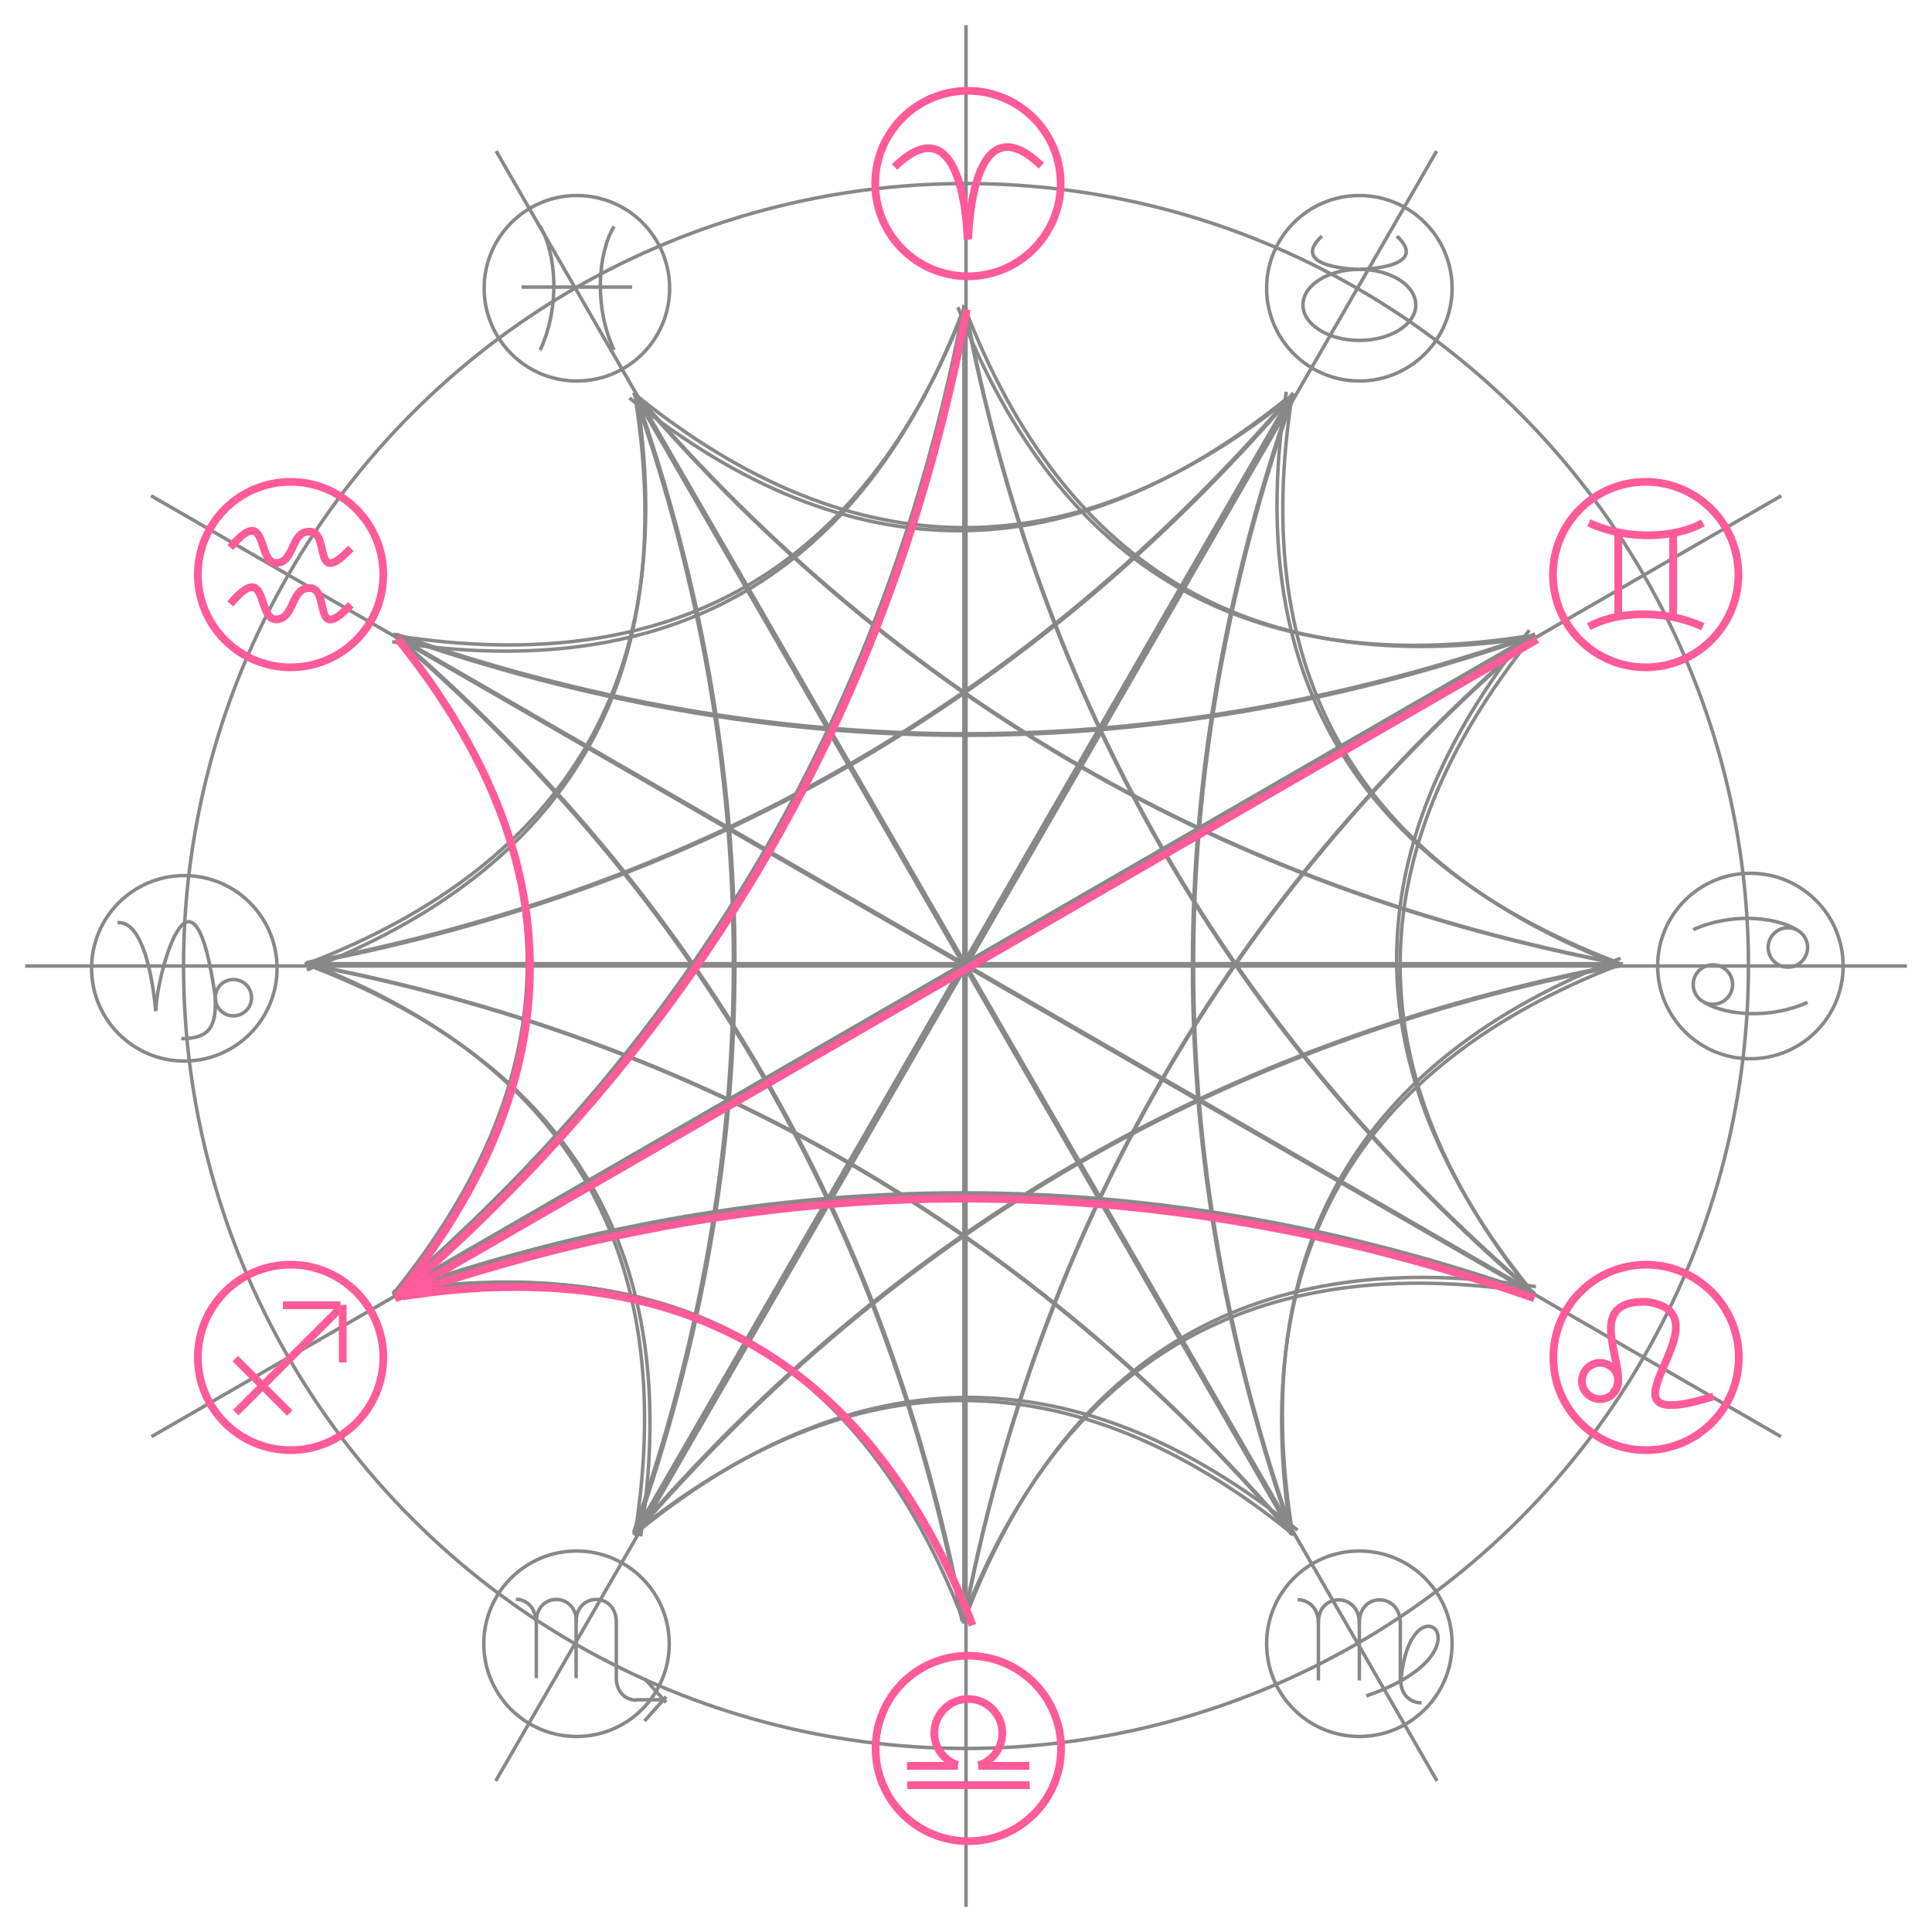<?xml version="1.0" encoding="utf-8"?>
<!-- Generator: Adobe Illustrator 15.0.0, SVG Export Plug-In  -->
<!DOCTYPE svg PUBLIC "-//W3C//DTD SVG 1.1//EN" "http://www.w3.org/Graphics/SVG/1.1/DTD/svg11.dtd">
<svg version="1.1"
	 xmlns="http://www.w3.org/2000/svg" xmlns:xlink="http://www.w3.org/1999/xlink" xmlns:a="http://ns.adobe.com/AdobeSVGViewerExtensions/3.0/"
	 x="0px" y="0px" width="500px" height="500px" viewBox="-6.5 -6.5 500 500" enable-background="new -6.5 -6.5 500 500"
	 xml:space="preserve">
<defs>
</defs>
<circle id="_7576728_1_" fill="none" stroke="#888888" stroke-width="0.9" cx="243.5" cy="243.5" r="202.5"/>
<line id="_238518904_1_" fill="none" stroke="#888888" stroke-width="0.9" x1="0" y1="243.5" x2="487" y2="243.5"/>
<line id="_239080608_1_" fill="none" stroke="#888888" stroke-width="0.9" x1="243.5" y1="487" x2="243.5" y2="0"/>
<line id="_236163080_1_" fill="none" stroke="#888888" stroke-width="0.9" x1="32.7" y1="365.3" x2="454.5" y2="121.8"/>
<line id="_7576752_1_" fill="none" stroke="#888888" stroke-width="0.9" x1="365.4" y1="454.4" x2="121.9" y2="32.6"/>
<line id="_239050464_1_" fill="none" stroke="#888888" stroke-width="0.9" x1="121.8" y1="454.4" x2="365.3" y2="32.6"/>
<line id="_239049848_1_" fill="none" stroke="#888888" stroke-width="0.9" x1="454.4" y1="365.3" x2="32.6" y2="121.8"/>
<circle id="_7573776_1_" fill="none" stroke="#FF5A9A" stroke-width="2" cx="419.4" cy="142.2" r="24"/>
<path id="_272317888_1_" fill="none" stroke="#FF5A9A" stroke-width="2" d="M404.7,128.8c10.3,4.8,23,3.8,29.5,0"/>
<path id="_274063248_1_" fill="none" stroke="#FF5A9A" stroke-width="2" d="M434.2,155.7c-10.4-4.8-23-3.8-29.5,0"/>
<line id="_275021608_1_" fill="none" stroke="#FF5A9A" stroke-width="2" x1="412.3" y1="153.8" x2="412.3" y2="131.5"/>
<line id="_273792080_1_" fill="none" stroke="#FF5A9A" stroke-width="2" x1="426.5" y1="153.6" x2="426.5" y2="131.4"/>
<circle id="_7573104_1_" fill="none" stroke="#888888" stroke-width="0.9" cx="345.3" cy="418.9" r="24"/>
<line id="_275022304_1_" fill="none" stroke="#888888" stroke-width="0.9" x1="334.7" y1="413.4" x2="334.7" y2="428.4"/>
<path id="_275022376_1_" fill="none" stroke="#888888" stroke-width="0.9" d="M329.3,407.5c2.7,0,5.4,2,5.4,6"/>
<line id="_461934896_1_" fill="none" stroke="#888888" stroke-width="0.9" x1="345.3" y1="413.4" x2="345.3" y2="428.4"/>
<path id="_273792512_1_" fill="none" stroke="#888888" stroke-width="0.9" d="M334.7,413.4c0-7.9,10.6-7.8,10.6,0.2"/>
<line id="_273880672_1_" fill="none" stroke="#888888" stroke-width="0.9" x1="355.9" y1="413.4" x2="355.9" y2="428.4"/>
<path id="_272904616_1_" fill="none" stroke="#888888" stroke-width="0.9" d="M345.3,413.4c0-7.9,10.6-7.8,10.6,0.2"/>
<path id="_461934920_1_" fill="none" stroke="#888888" stroke-width="0.9" d="M356,428.3c0,4,2.7,5.9,5.4,5.9"/>
<path id="_275021416_1_" fill="none" stroke="#888888" stroke-width="0.9" d="M356,429.3c2-29.1,25.5-8.7-8.9,3.1"/>
<path id="_275023360_1_" fill="none" stroke="#888888" stroke-width="0.9" d="M33.8,255.2c0,0-1.7-23.7-9.9-22.9"/>
<path id="_272317312_1_" fill="none" stroke="#888888" stroke-width="0.9" d="M33.9,255c-0.4-6.4,9.5-47,15.5-2.1"/>
<path id="_275023608_1_" fill="none" stroke="#888888" stroke-width="0.9" d="M49.2,252.2c0.3,7.5-2,10.1-8.8,10.1"/>
<ellipse id="_275024448_1_" fill="none" stroke="#888888" stroke-width="0.9" cx="53.9" cy="251.7" rx="4.7" ry="4.7"/>
<circle id="_7571352_1_" fill="none" stroke="#888888" stroke-width="0.9" cx="41.2" cy="244.1" r="24"/>
<circle id="_7571232_1_" fill="none" stroke="#FF5A9A" stroke-width="2" cx="419.5" cy="344.8" r="24"/>
<path id="_273792680_1_" fill="none" stroke="#FF5A9A" stroke-width="2" d="M410.7,354.1c6.2-4.4-9.3-24.1,8.9-23.7
	c23.5,3.1-18.3,35.4,17.4,24.5"/>
<ellipse id="_273880960_1_" fill="none" stroke="#FF5A9A" stroke-width="2" cx="407.6" cy="350.9" rx="4.7" ry="4.7"/>
<circle id="_7570800_1_" fill="none" stroke="#FF5A9A" stroke-width="2" cx="244" cy="41" r="24"/>
<path id="_272317216_1_" fill="none" stroke="#FF5A9A" stroke-width="2" d="M243.9,55.5c0,0-0.6-36.5-18.9-18.8"/>
<path id="_273775824_1_" fill="none" stroke="#FF5A9A" stroke-width="2" d="M244.1,55.2c0,0,0.6-36.5,18.9-18.8"/>
<circle id="_7570368_1_" fill="none" stroke="#888888" stroke-width="0.9" cx="446.5" cy="243.5" r="24"/>
<path id="_274128120_1_" fill="none" stroke="#888888" stroke-width="0.9" d="M431.7,234.1c9.4-4.3,20.9-3.5,26.8,0"/>
<ellipse id="_271953080_1_" fill="none" stroke="#888888" stroke-width="0.9" cx="456.2" cy="238.7" rx="5.1" ry="5.1"/>
<path id="_272317816_1_" fill="none" stroke="#888888" stroke-width="0.9" d="M461.3,252.9c-9.4,4.3-20.9,3.5-26.8,0"/>
<ellipse id="_272317408_1_" fill="none" stroke="#888888" stroke-width="0.9" cx="436.8" cy="248.3" rx="5.1" ry="5.1"/>
<path id="_273801192_1_" fill="none" stroke="#888888" stroke-width="0.9" d="M133.3,84.1c5.2-11.2,4.2-24.9,0-32"/>
<path id="_273792272_1_" fill="none" stroke="#888888" stroke-width="0.9" d="M152.4,84.1c-5.2-11.2-4.2-24.9,0-32"/>
<line id="_273790560_1_" fill="none" stroke="#888888" stroke-width="0.9" x1="128.5" y1="67.8" x2="157.1" y2="67.8"/>
<circle id="_226247624_1_" fill="none" stroke="#888888" stroke-width="0.9" cx="142.8" cy="68.1" r="24"/>
<line id="_274859648_1_" fill="none" stroke="#888888" stroke-width="0.9" x1="132.3" y1="413.2" x2="132.3" y2="427.8"/>
<path id="_274859672_1_" fill="none" stroke="#888888" stroke-width="0.9" d="M127,407.4c2.6,0,5.2,2,5.2,5.9"/>
<line id="_272904496_1_" fill="none" stroke="#888888" stroke-width="0.9" x1="142.6" y1="413.2" x2="142.6" y2="427.8"/>
<path id="_275024688_1_" fill="none" stroke="#888888" stroke-width="0.9" d="M132.3,413.2c0-7.7,10.4-7.7,10.4,0.1"/>
<line id="_275023464_1_" fill="none" stroke="#888888" stroke-width="0.9" x1="153" y1="413.2" x2="153" y2="427.8"/>
<path id="_461934848_1_" fill="none" stroke="#888888" stroke-width="0.9" d="M142.6,413.2c0-7.7,10.4-7.7,10.4,0.1"/>
<path id="_461017960_1_" fill="none" stroke="#888888" stroke-width="0.9" d="M153,427.7c0,3.9,2.6,5.8,5.2,5.8"/>
<line id="_275023560_1_" fill="none" stroke="#888888" stroke-width="0.9" x1="158" y1="433.4" x2="165.3" y2="433.4"/>
<line id="_275024640_1_" fill="none" stroke="#888888" stroke-width="0.9" x1="165.9" y1="432.6" x2="160.3" y2="438.9"/>
<line id="_275024544_1_" fill="none" stroke="#888888" stroke-width="0.9" x1="165.9" y1="434.1" x2="160.3" y2="427.9"/>
<circle id="_272317936_1_" fill="none" stroke="#888888" stroke-width="0.9" cx="142.7" cy="418.9" r="24"/>
<circle id="_235697888_1_" fill="none" stroke="#888888" stroke-width="0.9" cx="345.3" cy="68.1" r="24"/>
<ellipse id="_274128192_1_" fill="none" stroke="#888888" stroke-width="0.9" cx="345.3" cy="72.4" rx="14.6" ry="9.2"/>
<path id="_273791440_1_" fill="none" stroke="#888888" stroke-width="0.9" d="M345,63.2c0,0-18.3-0.3-9.4-8.6"/>
<path id="_275023704_1_" fill="none" stroke="#888888" stroke-width="0.9" d="M345.6,63.2c0,0,18.3-0.3,9.4-8.6"/>
<ellipse id="_235699496_1_" fill="none" stroke="#FF5A9A" stroke-width="2" cx="68.7" cy="142.2" rx="24" ry="24"/>
<path id="_458488104_1_" fill="none" stroke="#FF5A9A" stroke-width="2" d="M53.1,135.2c9.9-11.7,6.8,4,11.8,4
	c5,0,3.7-8.4,8.9-8.1c5.2,0.2,0.5,14.9,10.5,4.3"/>
<path id="_459467632_1_" fill="none" stroke="#FF5A9A" stroke-width="2" d="M53.1,149.8c9.9-11.7,6.8,4,11.8,4
	c5,0,3.7-8.4,8.9-8.1c5.2,0.2,0.5,14.9,10.5,4.3"/>
<circle id="_235700144_1_" fill="none" stroke="#FF5A9A" stroke-width="2" cx="68.7" cy="344.8" r="24"/>
<line id="_459354152_1_" fill="none" stroke="#FF5A9A" stroke-width="2" x1="81.6" y1="332" x2="54.5" y2="359.1"/>
<line id="_274119616_1_" fill="none" stroke="#FF5A9A" stroke-width="2" x1="68.5" y1="359.2" x2="54.4" y2="345.1"/>
<line id="_235700648_1_" fill="none" stroke="#FF5A9A" stroke-width="2" x1="81.6" y1="331.3" x2="66.7" y2="331.3"/>
<line id="_235700936_1_" fill="none" stroke="#FF5A9A" stroke-width="2" x1="82.2" y1="331.2" x2="82.2" y2="346.1"/>
<path id="_235701080_1_" fill="none" stroke="#FF5A9A" stroke-width="2" d="M268.1,446c0-13.3-10.7-24-24-24
	c-13.3,0-24,10.7-24,24c0,13.3,10.7,24,24,24C257.4,470,268.1,459.3,268.1,446z"/>
<line id="_275021776_1_" fill="none" stroke="#FF5A9A" stroke-width="2" x1="228.3" y1="455.5" x2="260" y2="455.5"/>
<path id="_274119568_1_" fill="none" stroke="#FF5A9A" stroke-width="2" d="M228.2,450.5h13.2 M246.7,450.5h13.2 M241.4,450.3
	c-3.5-1.1-6.1-4.4-6.1-8.3c0-4.8,3.9-8.8,8.8-8.8c4.8,0,8.8,3.9,8.8,8.8c0,3.9-2.6,7.3-6.2,8.4"/>
<path id="_238945472_1_" fill="none" stroke="#888888" stroke-width="0.9" d="M243.2,73.2c26.2,68.1,75.4,96.5,147.5,85.2"/>
<path id="_239087032_1_" fill="none" stroke="#888888" stroke-width="0.9" d="M243.2,73.2c19.4,102.4,68.5,187.5,147.5,255.4"/>
<line id="_80356304_1_" fill="none" stroke="#888888" stroke-width="0.9" x1="243" y1="73.2" x2="243" y2="413.7"/>
<path id="_239457000_1_" fill="none" stroke="#888888" stroke-width="0.9" d="M243.1,72.5C223.7,174.9,174.6,260,95.7,327.9"/>
<path id="_239483200_1_" fill="none" stroke="#888888" stroke-width="0.9" d="M242.5,74.4c-26.2,68.1-75.4,96.5-147.5,85.2"/>
<path id="_238556712_1_" fill="none" stroke="#888888" stroke-width="0.9" d="M158,95.7c56.7,45.8,113.5,45.8,170.3,0"/>
<path id="_239397800_1_" fill="none" stroke="#888888" stroke-width="0.9" d="M158,95.7c68,79,153.1,128.1,255.4,147.4"/>
<line id="_239483176_1_" fill="none" stroke="#888888" stroke-width="0.9" x1="157.8" y1="95.8" x2="328" y2="390.7"/>
<path id="_239483296_1_" fill="none" stroke="#888888" stroke-width="0.9" d="M157.5,95.1c34.4,98.3,34.4,196.6,0,294.9"/>
<path id="_239482744_1_" fill="none" stroke="#888888" stroke-width="0.9" d="M158,97c11.3,72.1-17.1,121.2-85.1,147.5"/>
<path id="_239049800_1_" fill="none" stroke="#888888" stroke-width="0.9" d="M95.8,158c72.1,11.3,121.2-17.1,147.5-85.1"/>
<path id="_239484376_1_" fill="none" stroke="#888888" stroke-width="0.9" d="M95.8,158c98.3,34.4,196.6,34.4,294.9,0"/>
<line id="_236163248_1_" fill="none" stroke="#888888" stroke-width="0.9" x1="95.7" y1="158.2" x2="390.6" y2="328.4"/>
<path id="_80356328_1_" fill="none" stroke="#888888" stroke-width="0.9" d="M95.1,157.7c79,68,128.1,153.1,147.4,255.4"/>
<path id="_235659840_1_" fill="none" stroke="#888888" stroke-width="0.9" d="M96.4,159.1c45.8,56.7,45.8,113.5,0,170.3"/>
<path id="_239408040_1_" fill="none" stroke="#888888" stroke-width="0.9" d="M73,242.9c68.1-26.2,96.5-75.4,85.2-147.5"/>
<path id="_239397680_1_" fill="none" stroke="#888888" stroke-width="0.9" d="M73,242.9c102.4-19.4,187.5-68.5,255.4-147.5"/>
<line id="_237951168_1_" fill="none" stroke="#888888" stroke-width="0.9" x1="73" y1="243.1" x2="413.5" y2="243.1"/>
<path id="_7575192_1_" fill="none" stroke="#888888" stroke-width="0.9" d="M72.3,243c102.4,19.4,187.5,68.5,255.4,147.5"/>
<path id="_238519912_1_" fill="none" stroke="#888888" stroke-width="0.9" d="M74.1,243.6c68.1,26.2,96.5,75.4,85.2,147.5"/>
<path id="_80241360_1_" fill="none" stroke="#888888" stroke-width="0.9" d="M95.6,327.9c45.8-56.7,45.8-113.5,0-170.3"/>
<path id="_239382168_1_" fill="none" stroke="#888888" stroke-width="0.9" d="M95.6,327.9c79-68,128.1-153.1,147.4-255.4"/>
<line id="_238869504_1_" fill="none" stroke="#888888" stroke-width="0.9" x1="95.7" y1="328.1" x2="390.6" y2="157.8"/>
<path id="_239408704_1_" fill="none" stroke="#888888" stroke-width="0.9" d="M95,328.4c98.3-34.4,196.6-34.4,294.9,0"/>
<path id="_239409160_1_" fill="none" stroke="#888888" stroke-width="0.9" d="M96.9,327.9c72.1-11.3,121.2,17.1,147.5,85.1"/>
<path id="_239392608_1_" fill="none" stroke="#888888" stroke-width="0.9" d="M157.9,390.1c11.3-72.1-17.1-121.2-85.1-147.5"/>
<path id="_238556640_1_" fill="none" stroke="#888888" stroke-width="0.9" d="M157.9,390.1c34.4-98.3,34.4-196.6,0-294.9"/>
<line id="_239048472_1_" fill="none" stroke="#888888" stroke-width="0.9" x1="158.1" y1="390.2" x2="328.3" y2="95.3"/>
<path id="_239408352_1_" fill="none" stroke="#888888" stroke-width="0.9" d="M157.6,390.8c68-79,153.1-128.1,255.4-147.4"/>
<path id="_238905136_1_" fill="none" stroke="#888888" stroke-width="0.9" d="M159,389.5c56.7-45.8,113.5-45.8,170.3,0"/>
<path id="_239483864_1_" fill="none" stroke="#888888" stroke-width="0.9" d="M242.8,412.9c-26.2-68.1-75.4-96.5-147.5-85.2"/>
<path id="_239483768_1_" fill="none" stroke="#888888" stroke-width="0.9" d="M242.8,412.9c-19.4-102.4-68.5-187.5-147.5-255.4"/>
<line id="_239483672_1_" fill="none" stroke="#888888" stroke-width="0.9" x1="243" y1="412.9" x2="243" y2="72.4"/>
<path id="_239392896_1_" fill="none" stroke="#888888" stroke-width="0.9" d="M242.9,413.6c19.4-102.4,68.5-187.5,147.5-255.4"/>
<path id="_239409184_1_" fill="none" stroke="#888888" stroke-width="0.9" d="M243.5,411.7c26.2-68.1,75.4-96.5,147.5-85.2"/>
<path id="_238846952_1_" fill="none" stroke="#888888" stroke-width="0.9" d="M327.8,390.3c-56.7-45.8-113.5-45.8-170.3,0"/>
<path id="_238846856_1_" fill="none" stroke="#888888" stroke-width="0.9" d="M327.8,390.3c-68-79-153.1-128.1-255.4-147.4"/>
<line id="_238846760_1_" fill="none" stroke="#888888" stroke-width="0.9" x1="328" y1="390.2" x2="157.7" y2="95.3"/>
<path id="_238846640_1_" fill="none" stroke="#888888" stroke-width="0.9" d="M328.2,390.9c-34.4-98.3-34.4-196.6,0-294.9"/>
<path id="_238846544_1_" fill="none" stroke="#888888" stroke-width="0.9" d="M327.8,389c-11.3-72.1,17.1-121.2,85.1-147.5"/>
<path id="_239483008_1_" fill="none" stroke="#888888" stroke-width="0.9" d="M390,328c-72.1-11.3-121.2,17.1-147.5,85.1"/>
<path id="_239483440_1_" fill="none" stroke="#888888" stroke-width="0.9" d="M390,328c-98.3-34.4-196.6-34.4-294.9,0"/>
<line id="_239453584_1_" fill="none" stroke="#888888" stroke-width="0.9" x1="390.1" y1="327.8" x2="95.2" y2="157.6"/>
<path id="_238519024_1_" fill="none" stroke="#888888" stroke-width="0.9" d="M390.7,328.3c-79-68-128.1-153.1-147.4-255.4"/>
<path id="_7574448_1_" fill="none" stroke="#888888" stroke-width="0.9" d="M389.3,326.9c-45.8-56.7-45.8-113.5,0-170.3"/>
<path id="_7574256_1_" fill="none" stroke="#888888" stroke-width="0.9" d="M412.8,243.1c-68.1,26.2-96.5,75.4-85.2,147.5"/>
<path id="_239381448_1_" fill="none" stroke="#888888" stroke-width="0.9" d="M412.8,243.1c-102.4,19.4-187.5,68.5-255.4,147.5"/>
<line id="_239485024_1_" fill="none" stroke="#888888" stroke-width="0.9" x1="412.8" y1="242.9" x2="72.3" y2="242.9"/>
<path id="_239484952_1_" fill="none" stroke="#888888" stroke-width="0.9" d="M413.5,243C311.1,223.6,226,174.5,158.1,95.5"/>
<path id="_239484856_1_" fill="none" stroke="#888888" stroke-width="0.9" d="M411.6,242.4c-68.1-26.2-96.5-75.4-85.2-147.5"/>
<path id="_239484208_1_" fill="none" stroke="#888888" stroke-width="0.9" d="M390.2,158.1c-45.8,56.7-45.8,113.5,0,170.3"/>
<path id="_239484112_1_" fill="none" stroke="#888888" stroke-width="0.9" d="M390.2,158.1c-79,68-128.1,153.1-147.4,255.4"/>
<line id="_80356256_1_" fill="none" stroke="#888888" stroke-width="0.9" x1="390.1" y1="157.9" x2="95.2" y2="328.2"/>
<path id="_239050560_1_" fill="none" stroke="#888888" stroke-width="0.9" d="M390.8,157.6c-98.3,34.4-196.6,34.4-294.9,0"/>
<path id="_239381832_1_" fill="none" stroke="#888888" stroke-width="0.9" d="M388.9,158.1c-72.1,11.3-121.2-17.1-147.5-85.1"/>
<path id="_239080704_1_" fill="none" stroke="#888888" stroke-width="0.9" d="M327.9,95.9C316.6,168,345,217.1,413,243.4"/>
<path id="_238905352_1_" fill="none" stroke="#888888" stroke-width="0.9" d="M327.9,95.9c-34.4,98.3-34.4,196.6,0,294.9"/>
<line id="_239453440_1_" fill="none" stroke="#888888" stroke-width="0.9" x1="327.7" y1="95.8" x2="157.5" y2="390.7"/>
<path id="_239457048_1_" fill="none" stroke="#888888" stroke-width="0.9" d="M328.2,95.2c-68,79-153.1,128.1-255.4,147.4"/>
<path id="_239453512_1_" fill="none" stroke="#888888" stroke-width="0.9" d="M326.7,96.5c-56.7,45.8-113.5,45.8-170.3,0"/>
<path id="_239482912_1_" fill="none" stroke="#FF5A9A" stroke-width="2" d="M96.3,329c45.8-56.7,45.8-113.5,0-170.3"/>
<path id="_239408112_1_" fill="none" stroke="#FF5A9A" stroke-width="2" d="M96.3,329c79-68,128.1-153.1,147.4-255.4"/>
<line id="_239482984_1_" fill="none" stroke="#FF5A9A" stroke-width="2" x1="96.4" y1="329.2" x2="391.3" y2="159"/>
<path id="_235701416_1_" fill="none" stroke="#FF5A9A" stroke-width="2" d="M95.7,329.5c98.3-34.4,196.6-34.4,294.9,0"/>
<path id="_7576992_1_" fill="none" stroke="#FF5A9A" stroke-width="2" d="M97.7,329c72.1-11.3,121.2,17.1,147.5,85.1"/>
</svg>
